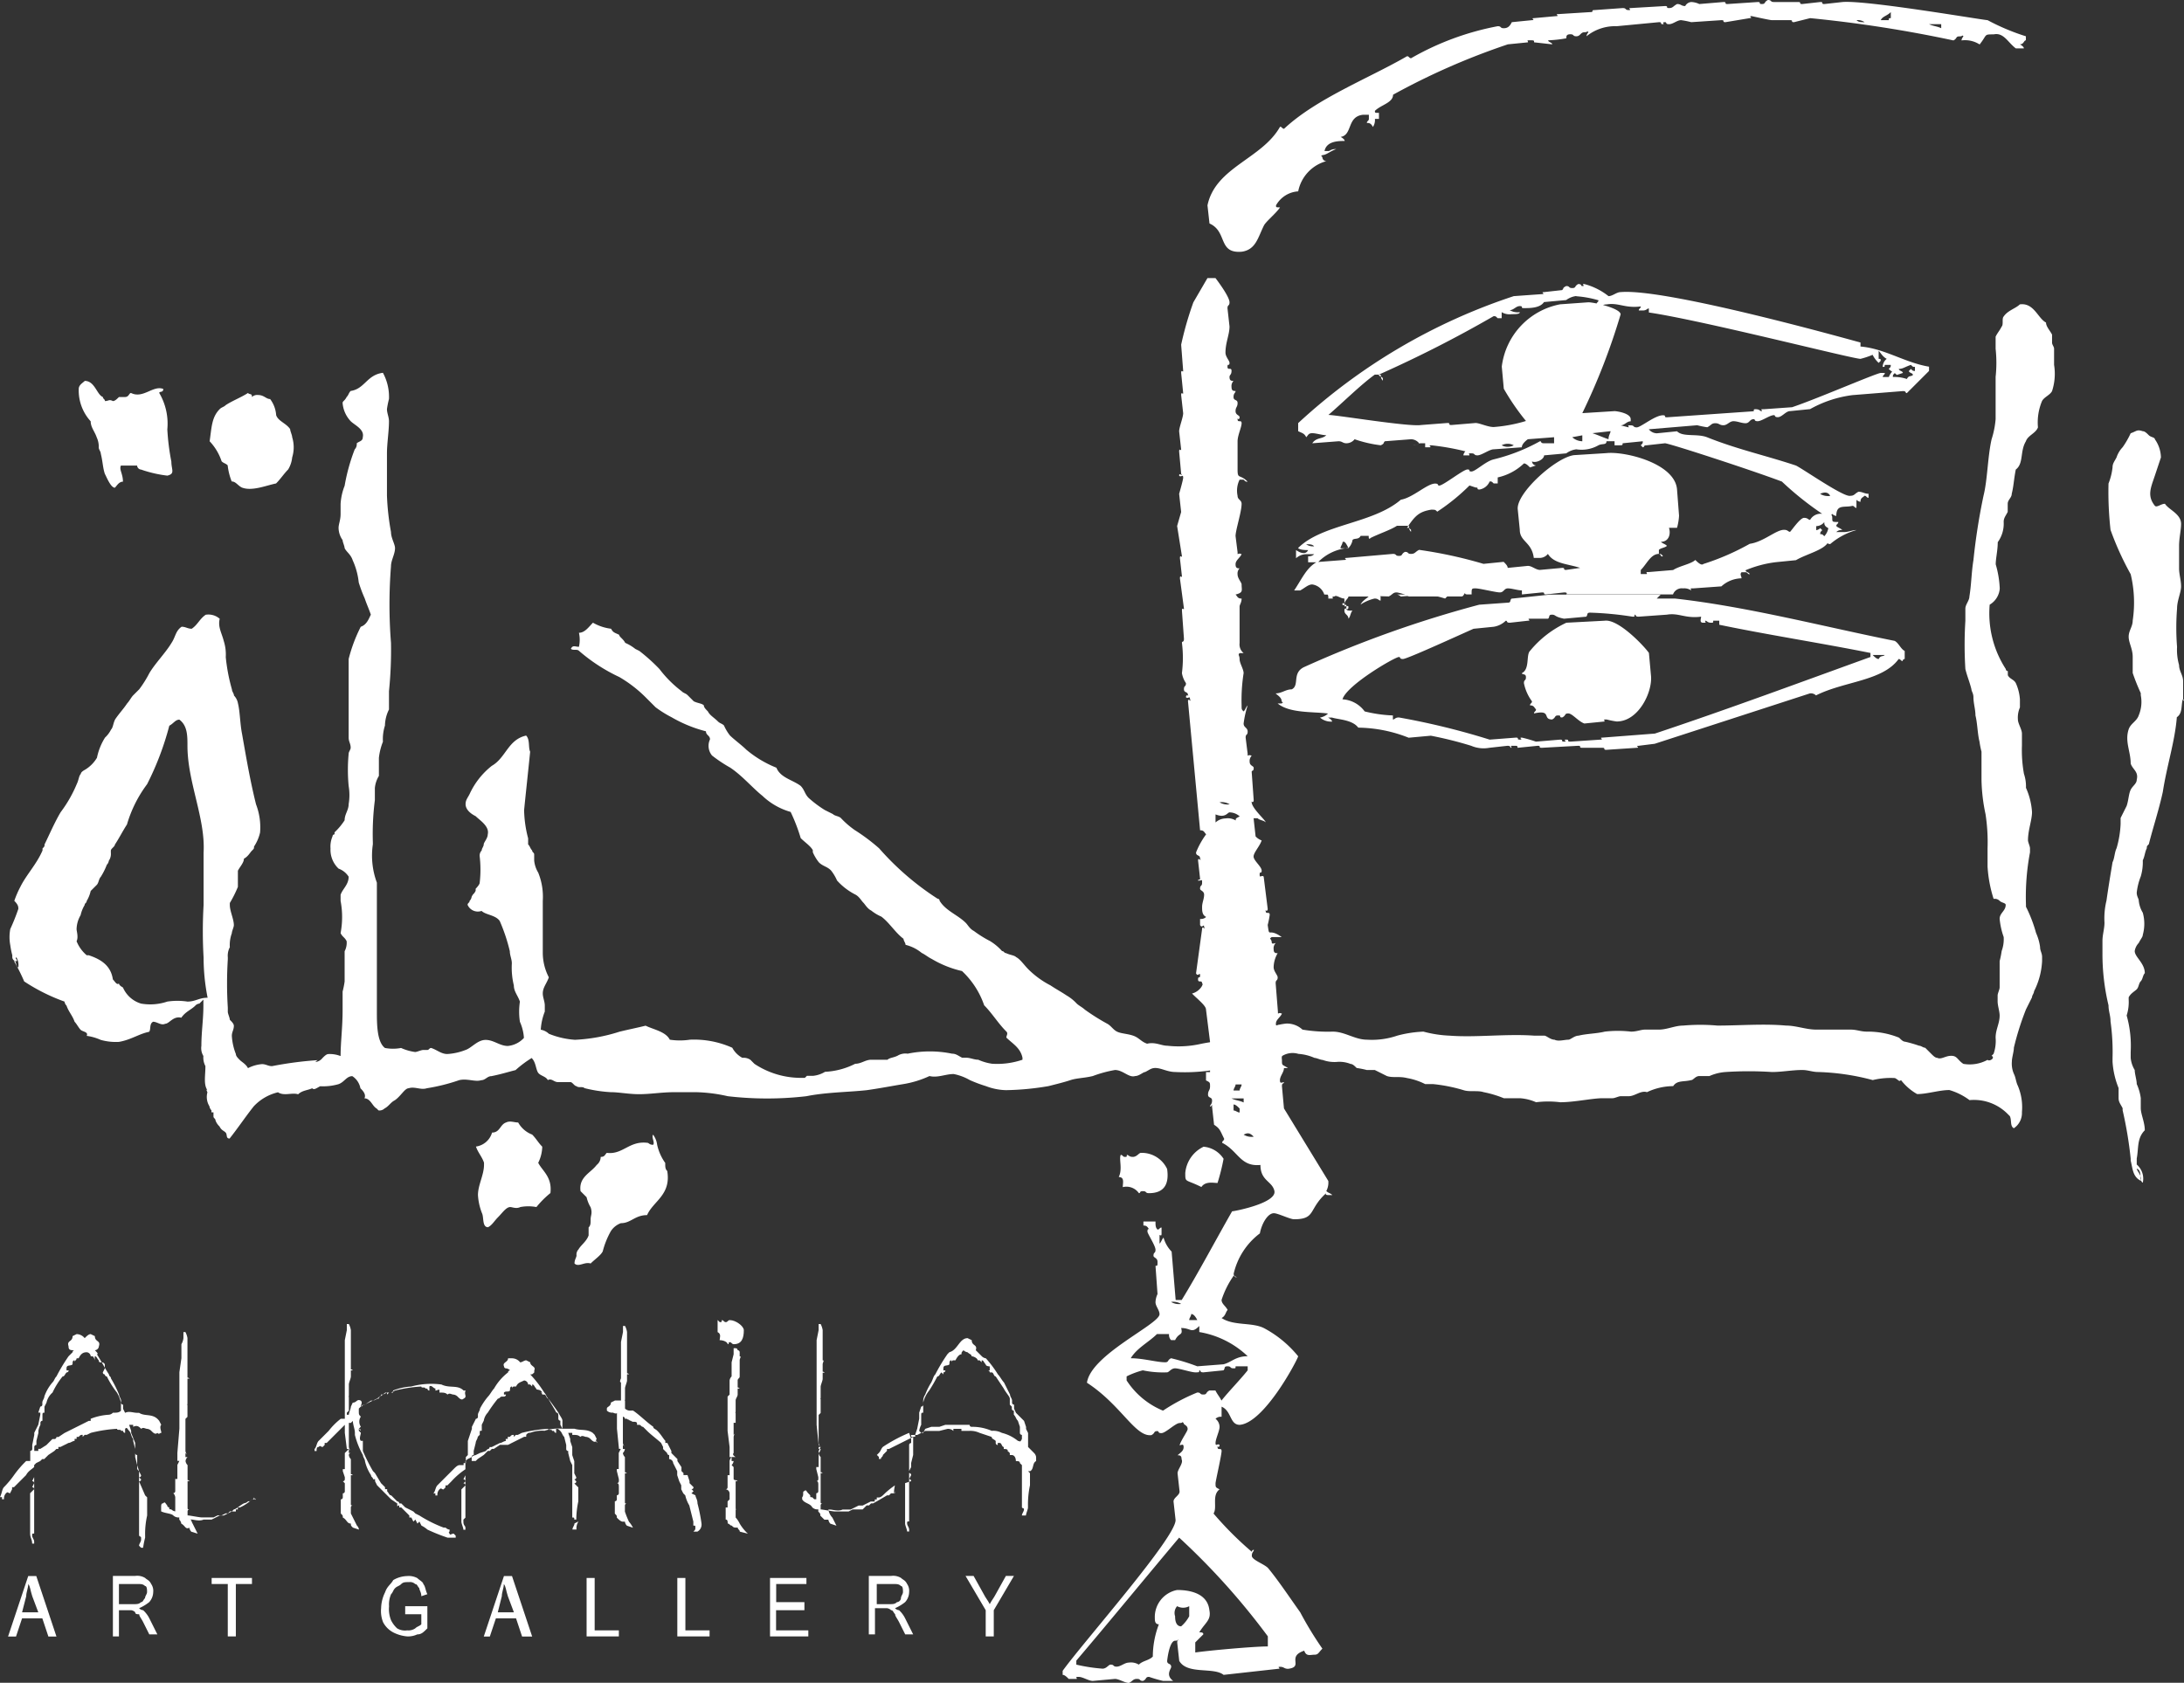 <svg xmlns="http://www.w3.org/2000/svg" width="78" height="60.114" viewBox="0 0 78 60.114">
    <rect x="0" y="0" width="78" height="60.114" fill="#333333" stroke="none"/>
    <defs>
        <style>
            .cls-1,.cls-2{fill:#fff}.cls-1{fill-rule:evenodd}
        </style>
    </defs>
    <g id="Group_1924" data-name="Group 1924" transform="translate(-.1 .1)">
        <path id="Path_102" d="M31.912 57.5c-.072-.072-.072-.144-.072-.288a1.779 1.779 0 0 1-.288-.648.76.76 0 0 0-.144-.36c-.072.072.072.288 0 .36-.144 0-.144-.072-.216-.072-.648-.072-.864.432-1.44.36-.072.072-.072.144-.216.144a.374.374 0 0 1-.144.288c-.216.288-.648.432-.576.936l.216.216a1.216 1.216 0 0 0 .144.36c.072.216 0 .288 0 .432s0 .216-.072.288v.284c-.072.216-.288.36-.36.5a.264.264 0 0 0-.072.216c0 .072-.072.144-.072.288.144.144.36-.072.576 0 .144-.144.36-.288.432-.432a3.009 3.009 0 0 1 .288-.72.719.719 0 0 1 .36-.288c.36 0 .5-.288.936-.288.216-.5.864-.716.72-1.576z" class="cls-1" data-name="Path 102" transform="translate(-7.982 -15.768)"/>
        <path id="Path_103" d="M25.932 57.027a1.356 1.356 0 0 0 .144-.576c-.144-.144-.216-.288-.36-.432a.968.968 0 0 1-.5-.432c-.144 0-.288-.072-.432 0-.216.072-.216.36-.5.36a.7.7 0 0 1-.576.5c.072.216.216.36.288.576v.077c0 .36-.216.72-.216 1.08a2.1 2.1 0 0 0 .144.648c.072.144 0 .5.216.5.144-.072.216-.216.36-.36s.288-.36.432-.36c.072 0 .216.072.36 0a1.549 1.549 0 0 1 .576 0 3.326 3.326 0 0 1 .5-.5c.068-.577-.292-.793-.436-1.081z" class="cls-1" data-name="Path 103" transform="translate(-6.61 -15.588)"/>
        <path id="Path_104" d="M10.5 21.128c.072-.5.072-.864.36-1.152.072-.072.144-.072.216-.144.216-.144.576-.288.792-.432.072.072.144 0 .144.144a.264.264 0 0 1 .216-.072c.216 0 .288.144.432.144a1.073 1.073 0 0 1 .216.576c.072.216.36.288.5.5 0 .072.072.216.072.288a1.22 1.22 0 0 1 0 .72 1.023 1.023 0 0 1-.144.432c-.144.144-.288.36-.432.5-.36.072-.864.288-1.224.144-.144-.072-.216-.216-.36-.216a2.226 2.226 0 0 1-.144-.576c-.072-.072-.144-.072-.216-.144a1.918 1.918 0 0 0-.432-.72" class="cls-1" data-name="Path 104" transform="translate(-2.913 -5.461)"/>
        <path id="Path_105" d="M4.932 19.52c.144 0 .144-.072.288 0 .072 0 .144-.072.216-.144h.216c.144 0 .144-.144.216-.144.432.216.792-.288 1.152-.144 0 .144-.144.072-.144.144a2.165 2.165 0 0 1 .288 1.3 8.314 8.314 0 0 0 .144 1.152c0 .288.144.432-.144.5a4.4 4.4 0 0 1-.936-.216.155.155 0 0 1-.144-.144h-.577c-.072.144.072.288.072.576-.144 0-.216.144-.288.216-.144 0-.288-.36-.36-.5-.072-.216-.072-.432-.144-.72 0-.072-.072-.144-.072-.216a.783.783 0 0 0-.072-.36c-.072-.216-.216-.36-.216-.576A1.635 1.635 0 0 1 4 19.088c0-.144.144-.216.216-.288.36 0 .432.5.648.576 0 .072.072.072.072.144" class="cls-1" data-name="Path 105" transform="translate(-1.088 -5.293)"/>
        <path id="Path_106" d="M107.28 30.863v-.648c0-.216-.144-.36-.144-.576a1.993 1.993 0 0 1-.072-.648 8.663 8.663 0 0 1 0-1.368c0-.288.144-.576.144-.792s-.072-.432-.072-.648v-.792c0-.288.072-.576.072-.792 0-.36-.432-.5-.576-.72-.144 0-.288.144-.36.072-.288-.36-.144-.648 0-1.08l.216-.648a1.161 1.161 0 0 0-.216-.648c0-.072-.144-.072-.216-.144s-.144-.144-.216-.144c-.216-.072-.216 0-.432.072a3.13 3.13 0 0 1-.288.5.959.959 0 0 0-.216.36c-.072.144-.144.216-.144.36a2.225 2.225 0 0 1-.144.576 12.2 12.2 0 0 0 .072 1.656 10.6 10.6 0 0 0 .72 1.584 4.34 4.34 0 0 1 .072 1.656c0 .216-.144.36-.144.576s.144.432.144.72v.576a7.469 7.469 0 0 0 .288.72v.072a1.245 1.245 0 0 1-.072.72c-.072.216-.288.288-.36.5-.144.432.072.792.072 1.224.072.216.288.288.216.576 0 .144-.144.216-.216.36s-.072.36-.144.576l-.216.432v.216a3.614 3.614 0 0 1-.144.864c-.072.144-.072.36-.144.5-.072.432-.144.864-.216 1.368a2.7 2.7 0 0 0-.072.792c0 .216-.072.432-.072.648v.432a7.847 7.847 0 0 0 .216 1.872c0 .216.072.36.072.576a7.825 7.825 0 0 1 .072 1.3v.144a2.991 2.991 0 0 0 .216.936v.36c0 .144.072.216.144.36v.072a14.416 14.416 0 0 1 .288 1.728v.072c.072.288.072.576.36.72.072-.144-.144-.36-.144-.432.216.072.072.432.216.5a.665.665 0 0 0-.216-.648v-.216c.072-.36 0-.72.288-1.008 0-.288-.144-.576-.144-.792v-.36a1.831 1.831 0 0 0-.144-.5c0-.144-.072-.36-.072-.5a1.023 1.023 0 0 1-.144-.432v-.216a3.986 3.986 0 0 0-.144-1.3 1.585 1.585 0 0 0 .072-.576v-.072c.072-.144.216-.216.288-.288s.072-.216.144-.288.072-.216.144-.288c0-.36-.36-.576-.36-.792a.546.546 0 0 1 .144-.288c.072-.144.144-.216.144-.288a1.479 1.479 0 0 0 0-.792 1.023 1.023 0 0 1-.144-.432c0-.072-.072-.144-.072-.288a2.226 2.226 0 0 1 .144-.576 1.789 1.789 0 0 0 .072-.576c.072-.144.072-.288.144-.432 0-.072 0-.072.072-.144.144-.576.36-1.224.5-1.872.144-.936.432-1.8.5-2.664.216-.144.144-.432.216-.648.008.08.08.08.008.008z" class="cls-1" data-name="Path 106" transform="translate(-29.212 -5.982)"/>
        <path id="Path_107" d="M71.788 22.773c0-.144.072-.216.144-.36v-.288c0-.144.144-.216.144-.36.072-.288.072-.5.144-.864.288-.216.144-.648.36-1.008.072-.216.36-.288.432-.5a1.976 1.976 0 0 1 .144-.936c.072-.144.288-.216.36-.36a1.993 1.993 0 0 0 .072-.936v-.576c0-.072-.072-.144-.072-.216v-.288c-.072-.144-.216-.288-.216-.432-.288-.144-.432-.72-.936-.648-.144.144-.432.216-.576.432-.072.072 0 .288-.072.36-.072.144-.144.216-.216.36v.432a4.7 4.7 0 0 1 0 1.008V19.1a3.168 3.168 0 0 1-.144.72c-.144.648-.144 1.44-.288 2.016a22.043 22.043 0 0 0-.36 2.3c-.072.432-.072.864-.144 1.3 0 .144-.144.288-.144.432v.432a13.826 13.826 0 0 0 0 1.728c.072.288.144.432.216.72 0 .072.072.144.072.288 0 .216.072.432.072.648.072.288.072.648.144.936a3.119 3.119 0 0 0 .072.36v1.008a6.34 6.34 0 0 0 .144 1.224 6.587 6.587 0 0 1 .072 1.224v.648a4.692 4.692 0 0 0 .216 1.152h.072a.251.251 0 0 1 .144.072c.072.072.216.072.216.144 0 .216-.216.288-.216.5a2.672 2.672 0 0 0 .144.648 1.225 1.225 0 0 1-.072.5 3.118 3.118 0 0 1-.072.36v.94c0 .072-.072.216-.072.288v.216c0 .144.072.36.072.5 0 .288-.144.5-.144.792a1.4 1.4 0 0 1-.072.576l-.072.072c.144.072-.072.216-.144.144a1.322 1.322 0 0 1-.864.144c-.216-.144-.216-.288-.432-.288s-.36.144-.5.072c-.072 0-.144-.072-.216-.144l-.216-.216c-.072 0-.144-.072-.216-.072a4.592 4.592 0 0 0-.5-.144c-.072 0-.144-.072-.216-.144a2.984 2.984 0 0 0-1.152-.216c-.216 0-.36-.072-.576-.072h-1.231c-.36 0-.72-.144-1.08-.144-.792-.072-1.656 0-2.448 0a6.935 6.935 0 0 0-1.224 0c-.288 0-.576.144-.864.144h-.5c-.144 0-.288.072-.5.072a4.055 4.055 0 0 0-.936 0c-.288.072-.648.072-.936.144-.144 0-.288.144-.36.144-.144 0-.36.072-.5 0-.144 0-.288-.144-.36-.144h-.36c-1.008-.072-2.088.072-3.024 0a4.214 4.214 0 0 1-.936-.144 4.213 4.213 0 0 0-.936.144 2.8 2.8 0 0 1-1.08.144c-.432 0-.792-.288-1.224-.288a5.448 5.448 0 0 1-1.08-.072.817.817 0 0 0-.576-.216 2.046 2.046 0 0 0-.864.288c-.288.144-.648.144-.864.288a7.933 7.933 0 0 0-1.3.144 3.609 3.609 0 0 1-1.224.072c-.216 0-.432-.144-.72-.072-.216-.072-.288-.216-.5-.288s-.432-.072-.576-.144-.216-.216-.36-.288a7.587 7.587 0 0 1-.792-.5c-.072-.072-.216-.144-.288-.216a1.57 1.57 0 0 0-.36-.288c-.216-.144-.36-.216-.576-.36a3.2 3.2 0 0 1-.792-.576c-.144-.144-.288-.36-.432-.432-.072-.072-.216-.072-.36-.144-.072 0-.072-.072-.144-.072a1.909 1.909 0 0 0-.432-.36 4.019 4.019 0 0 1-.576-.36c-.144-.072-.216-.216-.288-.288-.288-.288-.72-.432-.936-.792a.071.071 0 0 0-.072-.072 9.88 9.88 0 0 1-2.088-1.8 6.753 6.753 0 0 0-.864-.648 3.131 3.131 0 0 1-.5-.432c-.072-.072-.216-.072-.288-.144l-.288-.144a3.994 3.994 0 0 1-.576-.432c-.144-.144-.144-.288-.288-.432-.288-.216-.72-.288-.864-.648a3.908 3.908 0 0 1-1.08-.648c-.144-.144-.432-.36-.576-.5a1.573 1.573 0 0 1-.216-.36c-.072-.072-.144-.072-.216-.144-.144-.144-.288-.216-.36-.36-.072-.072-.144-.144-.144-.216-.072-.072-.216-.072-.36-.144l-.144-.144-.072-.072c-.072-.072-.144-.072-.216-.144a4.107 4.107 0 0 1-.792-.792 6.491 6.491 0 0 0-.72-.648l-.144-.072a1.574 1.574 0 0 0-.36-.216c-.072-.144-.216-.216-.216-.288-.144-.072-.216-.072-.288-.216a1.72 1.72 0 0 1-.648-.216c-.144.144-.288.36-.5.36a1.176 1.176 0 0 1 0 .5c-.144 0-.216-.072-.288.072.072.072.216 0 .288.072a6.175 6.175 0 0 0 1.44.936 4.622 4.622 0 0 1 .936.72l.072.072.288.288a4.019 4.019 0 0 0 .576.36 4.816 4.816 0 0 0 1.224.5c0 .144.144.144.144.288a.543.543 0 0 0 .072.576 5.052 5.052 0 0 0 .648.432c.432.288.792.72 1.152 1.008a2.419 2.419 0 0 0 1.008.576 6.43 6.43 0 0 1 .36.936c.144.144.36.288.432.432v.072a1.574 1.574 0 0 0 .216.36c.144.144.288.144.432.288a1.574 1.574 0 0 1 .216.36 2.242 2.242 0 0 0 .648.5c.144.072.216.216.288.288.072.072.144.216.288.288a1.574 1.574 0 0 0 .36.216c.288.216.5.576.792.792 0 .072.072.144.072.216a1.447 1.447 0 0 1 .576.288c.144.072.216.144.36.216a3.752 3.752 0 0 0 1.08.432 3.01 3.01 0 0 1 .792 1.224c.288.288.5.648.792.936.072.072 0 .144 0 .216.216.216.5.36.576.72v.072a2.8 2.8 0 0 1-1.08.144 1.831 1.831 0 0 1-.5-.144c-.144 0-.288-.072-.432-.072h-.144c-.144-.072-.216-.144-.36-.144a3.912 3.912 0 0 0-1.584 0 .539.539 0 0 0-.36.072c-.144.072-.288.072-.36.144h-.576c-.216 0-.36.144-.576.144a2.669 2.669 0 0 1-1.08.288 1.023 1.023 0 0 1-.432.144h-.216l-.072.072h-.144a3.007 3.007 0 0 1-1.656-.5l-.144-.144a.433.433 0 0 0-.288-.072.868.868 0 0 1-.36-.36 3.339 3.339 0 0 0-1.512-.288 2.4 2.4 0 0 1-.72 0c-.144-.288-.576-.36-.864-.5-.288.072-.648.144-.936.216a6.124 6.124 0 0 1-1.584.288 2.991 2.991 0 0 1-.936-.216.546.546 0 0 0-.288-.144 2.1 2.1 0 0 1 .144-.648v-.216c0-.144-.072-.288-.072-.432 0-.216.144-.36.216-.576a1.917 1.917 0 0 1-.216-.864v-1.869a2.288 2.288 0 0 0-.163-1.007 1.023 1.023 0 0 1-.144-.432v-.216c0-.072-.072-.072-.072-.144-.072-.072-.072-.144-.144-.216v-.216a4.249 4.249 0 0 1-.144-1.008c.072-.72.144-1.368.216-2.088-.072-.144 0-.432-.144-.576-.648.144-.72.792-1.224 1.08A2.746 2.746 0 0 0 17 32.492c-.072.144-.144.216-.144.36 0 .216.216.36.36.432.144.144.5.36.432.648 0 .144-.144.288-.144.36s-.072.144-.072.216a.264.264 0 0 0-.072.216 4.069 4.069 0 0 1 0 .936c0 .072-.144.216-.144.216v.072c-.072.144-.072.072-.144.216a.251.251 0 0 1-.072.144c0 .072-.072.072-.072.144a.4.4 0 0 0 .5.216c.144.144.5.144.648.36a6.336 6.336 0 0 1 .36 1.08c0 .144.072.288.072.432a2.7 2.7 0 0 0 .072.792c0 .216.144.36.216.576a2.4 2.4 0 0 0 0 .72 1.694 1.694 0 0 1 .144.576.889.889 0 0 1-.576.288c-.288 0-.5-.216-.792-.216s-.5.288-.72.36a2.1 2.1 0 0 1-.648.144c-.216 0-.36-.144-.576-.216-.072 0-.072.072-.144.072h-.144c-.072 0-.216.072-.288.072a1.831 1.831 0 0 1-.5-.144 1.549 1.549 0 0 1-.576 0c-.288-.216-.288-.864-.288-1.3v-4.605a2.775 2.775 0 0 1-.144-1.368v-.071a9.663 9.663 0 0 1 .072-1.512v-.432a1.023 1.023 0 0 1 .144-.432V31.2a2.226 2.226 0 0 1 .144-.576 1.585 1.585 0 0 1 .072-.576 1.356 1.356 0 0 1 .144-.576v-.652a14.459 14.459 0 0 0 .072-1.728 17.353 17.353 0 0 1 0-2.736c0-.216.144-.432.144-.648 0-.144-.144-.36-.144-.576a8.9 8.9 0 0 1-.144-1.3v-1.507c0-.36.072-.792.072-1.152 0-.144-.072-.288-.072-.432a3.118 3.118 0 0 1 .072-.36 1.8 1.8 0 0 0-.216-.936c-.576.072-.648.576-1.152.648-.072.072-.072.144-.144.216-.072.144-.144.144-.144.216a1.072 1.072 0 0 0 .288.648c.144.144.5.288.432.576 0 .144-.144.144-.216.216a.264.264 0 0 1-.072.216 6.814 6.814 0 0 0-.36 1.3 2.1 2.1 0 0 0-.144.648v.36c0 .216-.072.36-.072.5a.772.772 0 0 0 .144.432c0 .072.072.216.072.288.072.144.216.216.288.432a2.552 2.552 0 0 1 .216.792 4.961 4.961 0 0 0 .216.576c.072.216.144.36.216.576-.072.144-.144.36-.36.432a5.457 5.457 0 0 0-.432 1.152v2.808c0 .144.072.216.072.36 0 .072-.072.144-.072.216a6.1 6.1 0 0 0 0 1.152 1.957 1.957 0 0 1 0 .648c0 .216-.144.36-.144.576a2.283 2.283 0 0 1-.36.432v.072a.071.071 0 0 0-.072.072.913.913 0 0 0-.072.432.924.924 0 0 0 .288.72.719.719 0 0 1 .36.288c0 .288-.216.432-.288.648v.216a3.092 3.092 0 0 1 0 1.152c.072.144.144.144.216.288a.649.649 0 0 1-.072.36v1.08a3.118 3.118 0 0 1-.072.36v.648c0 .648-.072 1.152-.072 1.656a1.07 1.07 0 0 0-.432-.072c-.072 0-.144.072-.216.144a.374.374 0 0 1-.288.144c.072 0 .072-.072.144-.072a13.034 13.034 0 0 0-1.656.216c-.144 0-.216-.072-.36-.072a1.335 1.335 0 0 0-.5.144c-.072-.144-.216-.216-.288-.288-.072-.072-.144-.144-.144-.216a2.1 2.1 0 0 1-.144-.648c0-.144.072-.216.072-.36 0-.072-.072-.144-.144-.216 0-.072-.072-.216-.072-.288v-.144a13.836 13.836 0 0 1 0-1.728v-.072a.649.649 0 0 1 .072-.36 1.225 1.225 0 0 1 .072-.5c0-.072.072-.216.072-.288 0-.216-.144-.5-.144-.72v-.072a4.275 4.275 0 0 0 .288-.576v-.576c.072-.144.216-.288.216-.432.144-.072.216-.216.288-.288.072-.072.072-.072.072-.144a1.525 1.525 0 0 0 .216-.5 2.288 2.288 0 0 0-.144-1.008c-.216-.864-.36-1.728-.5-2.52-.072-.36-.072-.792-.144-1.08a.546.546 0 0 0-.144-.288c0-.072-.072-.144-.072-.216a6.483 6.483 0 0 1-.221-1.157 1.585 1.585 0 0 0-.072-.576c-.072-.288-.216-.5-.144-.792a.607.607 0 0 0-.5-.144c-.216.144-.288.36-.5.5-.144 0-.216-.072-.36-.072-.216.144-.216.36-.36.576-.216.36-.576.72-.792 1.08a4.018 4.018 0 0 1-.36.576l-.216.216c-.072.072-.144.216-.216.288-.144.216-.288.36-.432.576-.072.144-.072.288-.144.36a.994.994 0 0 1-.216.288 2.156 2.156 0 0 0-.288.72 1.241 1.241 0 0 1-.432.432s-.144.072-.144.144c-.072.072-.072.216-.144.36a4.59 4.59 0 0 1-.576 1.008c-.216.36-.432.864-.576 1.152 0 .072 0 .072-.072.144v.072c-.216.5-.576.864-.792 1.3a3.51 3.51 0 0 0-.216.5c.144.144.144.216.144.288a7.468 7.468 0 0 1-.288.72 1.549 1.549 0 0 0 0 .576 3.118 3.118 0 0 0 .072.36v.072a.155.155 0 0 0 .144.144c.072-.072-.072-.072 0-.144a.539.539 0 0 1 .072.36C.8 38.683.8 38.4.732 38.467a6.69 6.69 0 0 1 .36.72 6.718 6.718 0 0 0 1.44.72.251.251 0 0 0 .072.144c.072.216.216.36.288.576.072.072.144.216.216.288s.288.072.216.216a1.831 1.831 0 0 1 .5.144 1.993 1.993 0 0 0 .648.072c.432-.072.72-.288 1.08-.36.072-.072 0-.288.144-.36.144 0 .288.144.432.072.144 0 .288-.288.576-.216.144-.216.36-.288.5-.432a.223.223 0 0 1 .144-.072l.144-.144v.216c0 .5-.072.936-.072 1.44a.539.539 0 0 0 .072.36.649.649 0 0 0 .072.36c0 .36-.072.648.072.864-.072-.072 0 .072 0 .072a.632.632 0 0 0 .072.5.251.251 0 0 0 .072.144v.072h.072v.144c0 .072.072.072.072.144a.553.553 0 0 0 .144.216c.072.144.144.144.216.216s0 .216.144.216c.288-.36.576-.792.864-1.152a1.728 1.728 0 0 1 .864-.5c.216.144.5 0 .72.072.144-.144.36-.144.5-.216.072.072.144 0 .288-.072a1.993 1.993 0 0 0 .648-.072c.216-.072.288-.288.5-.288a.661.661 0 0 1 .288.432c.072.072.216.216.144.36.216 0 .288.288.432.36l.072.072a.264.264 0 0 0 .216-.072c.144-.072.216-.216.36-.288.216-.144.36-.432.5-.432.216-.072.432.072.648 0a6.741 6.741 0 0 0 1.152-.288c.288-.072.576.072.792 0 .144 0 .216-.144.36-.144.36-.072.576-.144.864-.216a3.993 3.993 0 0 1 .576-.432c.144.144.144.36.216.5s.288.144.36.288c.144-.072.216.072.36.072h.448c.072 0 .144.144.216.144.072.072.216 0 .288.072a4.954 4.954 0 0 0 .936.144c.288 0 .648.072 1.008.072.432 0 .792-.072 1.3-.072h.72a5.6 5.6 0 0 1 1.152.144 12.167 12.167 0 0 0 2.808 0c.72-.144 1.512-.144 2.16-.216.5-.072.864-.144 1.3-.216a3.564 3.564 0 0 0 .936-.288c.288.072.576-.072.864-.072a1.882 1.882 0 0 1 .576.216 4.959 4.959 0 0 0 .576.216 2.13 2.13 0 0 0 .72.144 9.8 9.8 0 0 0 1.512-.144c.288-.072.576-.144.792-.216s.5-.072.792-.144a4.427 4.427 0 0 1 .792-.216c.288 0 .5.288.72.216.144 0 .288-.144.36-.144.144-.072.216-.144.36-.144.216 0 .432.144.72.144a6.455 6.455 0 0 0 1.728-.144 4.213 4.213 0 0 1 .936-.144c.072 0 .144.072.216.072a1.771 1.771 0 0 0 .792-.288.251.251 0 0 0 .144-.072.712.712 0 0 1 .576-.072 1.694 1.694 0 0 1 .576.144c.072 0 .216.072.288.072a1.225 1.225 0 0 0 .5.072 1.068 1.068 0 0 1 .5.072c.072 0 .144.072.216.144a3.118 3.118 0 0 1 .36.072h.288l.432.216c.216.072.432 0 .72.072a2.288 2.288 0 0 1 .648.216h.288a5.739 5.739 0 0 1 1.08.216c.216.072.5 0 .72.072a3.879 3.879 0 0 1 .72.216h.576a1.694 1.694 0 0 1 .576.144 3.469 3.469 0 0 1 .864 0c.5 0 1.152-.144 1.512-.144h.36c.072 0 .216-.072.288-.072h.288c.216 0 .432-.216.648-.144a2.217 2.217 0 0 1 .936-.216c.144-.216.36-.144.648-.216.072 0 .144-.144.288-.144h.36a1.694 1.694 0 0 1 .576-.144 12.655 12.655 0 0 1 1.656 0c.36 0 .72-.072 1.08-.072.216 0 .36.072.576.072a8.438 8.438 0 0 1 1.944.288 2.7 2.7 0 0 1 .792-.072c.144.072.144.144.216.072a1.941 1.941 0 0 0 .576.5c.36 0 .792-.144 1.152-.144a2.252 2.252 0 0 1 .72.36 1.693 1.693 0 0 1 1.368.5l.072.072c.072.144 0 .36.144.432a.655.655 0 0 0 .288-.576 1.976 1.976 0 0 0-.144-.936c-.072-.144-.072-.288-.144-.432a.913.913 0 0 1-.072-.432c0-.144.072-.36.072-.5a10 10 0 0 1 .432-1.368l.216-.432c0-.072.072-.144.072-.216a2.669 2.669 0 0 0 .288-1.08v-.144c0-.144-.072-.216-.072-.36a1.832 1.832 0 0 0-.144-.5 5 5 0 0 0-.36-.936v-.072a8.527 8.527 0 0 1 .144-1.872v-.144c0-.072-.072-.216-.072-.288 0-.36.144-.72.144-1.008a2.516 2.516 0 0 0-.216-.864 1.406 1.406 0 0 0-.072-.5 4.753 4.753 0 0 1-.072-1.008v-.432c0-.144-.144-.36-.144-.5a.913.913 0 0 1 .072-.432v-.288a1.694 1.694 0 0 0-.144-.576c-.072-.144-.216-.144-.288-.288V28.1a.071.071 0 0 1-.072-.072 3.653 3.653 0 0 1-.576-2.3.734.734 0 0 0 .36-.576 3.614 3.614 0 0 0-.144-.864c0-.216.072-.5.072-.792a1.126 1.126 0 0 0 .212-.723zM6.923 39.907a2.413 2.413 0 0 0-.72 0 1.908 1.908 0 0 1-.936.072 1.022 1.022 0 0 1-.648-.576s-.144-.072-.144-.144c-.072.072-.144-.072-.216-.144-.072-.5-.432-.72-.864-.864h-.072a1.291 1.291 0 0 1-.36-.5c.072-.144 0-.36 0-.432a1.041 1.041 0 0 1 .144-.5 1.216 1.216 0 0 1 .144-.36c0-.072.072-.072.072-.144a1.216 1.216 0 0 0 .144-.36l.216-.216c.072-.072.072-.216.144-.288a2.4 2.4 0 0 0 .216-.432.251.251 0 0 0 .072-.144.433.433 0 0 0 .072-.288v-.072c0-.072.144-.144.144-.216.144-.216.288-.5.432-.72a4.5 4.5 0 0 1 .72-1.44 10.407 10.407 0 0 0 .792-2.088c.144-.072.216-.216.36-.216.288.216.288.576.288.936 0 1.3.648 2.592.576 3.816v1.872a16.222 16.222 0 0 0 0 1.872 7.426 7.426 0 0 0 .144 1.44c-.288-.008-.432.136-.72.136z" class="cls-1" data-name="Path 107" transform="translate(-.128 -4.227)"/>
        <path id="Path_108" d="M57.839 40.864a.947.947 0 0 1 .72.432 7.442 7.442 0 0 1-.216.864c-.144 0-.432-.072-.576.144-.576-.288-.576-.144-.576-.5a1.151 1.151 0 0 1 .648-.936m-2.952.288c.072 0 .072.072.144.072s.072 0 .072-.072c.072 0 .072.072.216.072s.216-.144.288-.144a1 1 0 0 1 .936.576c.072.5-.072.864-.648.864-.144 0-.072-.072-.216-.072s-.072.072-.144.072a.544.544 0 0 0-.576-.216c0-.144.072-.36-.144-.36.144-.288 0-.648.072-.792M56.9 57.278a.365.365 0 0 0-.072.36c0 .072 0 .36.216.36a1.264 1.264 0 0 0 .288-.36v-.36a.453.453 0 0 1-.432 0m.072-2.448c-1.152 1.368-2.448 2.952-3.672 4.392v.144a5.987 5.987 0 0 0 .936.144c.144 0 .216-.144.288-.144.144 0 .072.072.216.072s.288-.144.432-.144a.539.539 0 0 1 .36.072c.144-.144.36-.144.5-.288a3.261 3.261 0 0 1 .216-1.152c-.144 0-.144-.144-.144-.216a.983.983 0 0 1 .796-1.01c.36 0 1.08.072 1.152.72.072.36-.144.432-.36.792.072 0 .144 0 .144.072l-.288.288v.36c.5-.072 2.088-.216 2.592-.216v-.36a25.063 25.063 0 0 0-3.168-3.528m-1.3-5.975a2.963 2.963 0 0 0-.576.216v.144a2.827 2.827 0 0 0 1.3 1.08 6.815 6.815 0 0 1 1.224-.648c.144 0 .072.072.216.072s.072-.072.216-.144h.216c.072.144.144.216.216.36.288-.36.648-.72.936-1.08v-.144h-.432c0 .072 0 .072-.072.072-.144 0-.072-.072-.216-.072s-.072.072-.144.144l-.72.072c-.144 0-.072-.072-.144-.072 0 .072 0 .072-.144.072s-.576-.144-.72-.144-.216.144-.288.144a3.5 3.5 0 0 1-.864-.072m1.368-1.512c.072.288-.072.144-.216.432h-.144a.264.264 0 0 1-.072-.216h-.432c-.288.288-.72.5-.936.864.432 0 .936.144 1.224.144.144 0 .072-.072.216-.144a7.472 7.472 0 0 1 .936.288l.936-.072c.288-.072.432-.288.864-.288a3.291 3.291 0 0 0-1.728-.864v-.216c-.288.288-.288.072-.648.072m.36-.5c0 .072-.072.144-.072.216h.288q-.108-.216-.216-.216m-.72-.432a.54.54 0 0 0 .36.072.539.539 0 0 0-.36-.072m2.592-5.975a.539.539 0 0 0 .36.072c-.144-.144-.216-.144-.36-.072m-.36-1.08v.216c.072 0 .144.072.216.072V39.5c-.072-.072-.144-.144-.216-.144m-.072-.216c.144.072.288.072.432.144v-.144zm.144-.5c0 .072-.072.144-.072.216h.216c0-.072.072-.144.072-.216zm-.216-9.719c-.072 0-.144.216-.5.072v.288a.55.55 0 0 1 .36-.144.539.539 0 0 1 .36.072c0-.072 0-.072.144-.144a.55.55 0 0 0-.36-.144m-.36-.36a.539.539 0 0 0 .36.072.539.539 0 0 0-.36-.072m-.433-18.726h.288s.5.648.5.864c0 .144-.072.072-.072.216l.072.648c0 .288-.144.576-.144.936 0 .144.144.288.144.36 0 .144-.072 0-.072.144s.144 0 .144.144-.072.144-.072.216c0 .144.072.144.144.144a.264.264 0 0 0-.072.216c0 .144.072.144.144.144 0 .072-.072.072-.072.216s.144.072.144.216-.072.144-.072.288.144.144.144.216c0 .144-.144 0-.072.072 0 .144.144 0 .144.144s-.144.432-.144.648v1.008c0 .36.072.144.36.432-.072 0-.072 0-.144-.072h-.144a.885.885 0 0 0-.072.576c0 .144.144.144.144.288 0 .288-.216.936-.216 1.152l.072.576c0 .144 0 0 .144.072-.072.144-.216.216-.216.36s.072.144.144.144a.264.264 0 0 0-.072.216c0 .144.144.288.144.36 0 .216.072.288-.216.36.072.072.072.144.216.144 0 .144-.072.216-.072.288v1.3a.4.4 0 0 0 .144.36h-.144c-.072.072 0 .072 0 .216s.144.36.144.5a6.192 6.192 0 0 0-.072 1.152c0 .144 0 .144.072.216.072-.072.072-.144.144-.216a3.652 3.652 0 0 0-.144.648c0 .144.144.144.144.288s-.072.072-.072.216l.072.576c0 .144 0 0 .144.072a.264.264 0 0 0-.072.216c0 .144.144.144.144.216 0 .144-.072.072-.072.144l.072 1.008c0 .144-.144 0-.072.072 0 .216.5.648.5.72-.072-.072-.216-.072-.288-.144h-.144l.072.648a.553.553 0 0 0 .216.144c-.072.216-.288.432-.288.576s.288.36.288.5-.072 0-.072.144.072 0 .144.072l.144 1.152c0 .144-.144 0-.072.072 0 .144.144 0 .144.144a3.118 3.118 0 0 1-.072.36c.072.5 0 .072.5.432h-.36c-.072.072-.072 0 0 .144 0 .144.072.072.144.072a.264.264 0 0 0-.072.216c0 .144.072.144.144.144a1.032 1.032 0 0 0-.144.5c0 .144.144.288.144.36 0 .144-.072.072-.072.216l.081 1.013c0 .144 0 0 .144.072-.072.144-.216.216-.216.36s.072 0 .144.072c0 .144-.072.072-.072.216s.072.144.144.144c-.072.072-.072.144-.072.288s0 .144.144.216a.539.539 0 0 0-.072.36c0 .216 0 .144.216.288h-.144c0 .144-.144.288-.144.432s.072.072.144.072c0 .072-.072 0-.072.144l.072.792 1.584 2.592a.649.649 0 0 1-.072.36c.072.072.144.072.216.144H62.3c-.144 0-.072-.072-.072-.072-.648.576-.36.936-1.152.936-.144 0-.576-.216-.72-.216-.216 0-.432.36-.5.72a2.511 2.511 0 0 0-.936 1.44.141.141 0 0 0 .144.144c-.072 0-.072-.072-.144-.072a3.206 3.206 0 0 0-.432.864c0 .144.144.216.216.36-.072.072-.072.216-.216.288.432.288 1.08.144 1.512.36a3.978 3.978 0 0 1 1.224 1.008c-.072.216-1.224 2.376-2.088 2.448-.36 0-.288-.5-.648-.648v.36a.264.264 0 0 0-.216.072.374.374 0 0 1 .144.288c0 .144-.144.432-.144.576s.072 0 .144.072c0 .144-.144 0-.072.072 0 .144.144 0 .144.144s-.216 1.08-.216 1.152c0 .144 0 .144.144.216-.288.216-.072.648-.216.864a12.193 12.193 0 0 0 1.368 1.368.071.071 0 0 1 .072-.072c0 .072-.072.072-.072.216s.432.288.576.432c.36.432.792 1.08 1.152 1.584a12.525 12.525 0 0 0 .792 1.3c-.144.144-.144.216-.288.216s-.288.072-.36-.144c-.648.216 0 .576-.576.648-.144 0-.144-.072-.288-.072s.072.072-.072.072l-1.944.216c-.36-.288-1.3 0-1.584-.5l-.072-.648c0-.144.072-.072.072-.072-.072-.072 0 0-.144 0-.216 0-.288.72-.288.72 0 .144.144.072.144.216 0 .072-.216.288.072.5h-.36a4.588 4.588 0 0 1-.5-.144c-.144 0-.072.072-.216.144-.144 0-.072-.072-.216-.072s-.144.072-.288.144c-.144 0-.36-.144-.5-.144l-.792.072c-.144 0-.36-.144-.5-.144s-.072 0-.072.072h-.288c-.072-.072-.144-.144-.216-.144v-.144c.72-1.008 4.1-4.824 4.032-5.4l-.072-.648c0-.144.216-.216.216-.36l-.072-.648c0-.144.216-.36.144-.5 0-.144-.072-.144-.144-.144.072-.072.216-.144.216-.288s-.072-.072-.144-.072c.072-.216.288-.5.288-.576 0-.144-.144-.144-.144-.216-.072-.072 0 0-.144 0s-.5.36-.648.36-.072-.072-.144-.072c-.144 0-.072.072-.216.144-.576.072-1.08-1.08-2.3-1.872.144-1.008 2.592-2.088 2.592-2.448 0-.144-.144-.288-.144-.432a.745.745 0 0 1 .072-.288l-.072-1.008c.072 0 .072 0 .072-.144s-.144-.144-.144-.216c0-.144.072-.072.072-.216s-.288-.576-.288-.648c0-.144.072-.072.072-.072-.072-.072-.072-.144-.216-.144v-.144h.432c0 .144 0 .216.072.288.072 0 .072-.072.144-.072v.216c0 .144-.072 0-.072.072v.288c.072-.072.072-.144.144-.216a1.16 1.16 0 0 0 .288.5l.144 1.728h.216c.576-.936 1.224-2.16 1.8-3.168.072 0 1.584-.288 1.512-.72-.072-.36-.5-.36-.5-.936-.72.072-.792-.5-1.368-.792 0-.072.072-.072.072-.144-.144-.288-.144-.36-.36-.5l-.072-.648c0-.144 0 0-.072 0 0-.072.072-.072.072-.216s-.144-.072-.144-.216.072-.144.072-.288 0-.144-.144-.216V38.2h.144v-.288c0-.072-.144-.288-.144-.36 0-.144.144 0 .072-.072 0-.144-.144-.072-.144-.144q.216-.108.216-.216l-.144-1.152c0-.144-.288-.36-.5-.576.288-.072.432-.36.36-.36 0-.144-.144 0-.144-.144s.072 0 .072-.144-.072.072-.144-.072l.216-1.584c0-.144.144.072.072-.072 0-.144-.072.072-.144-.072v-.216a.264.264 0 0 0 .216-.072c-.144-.072-.144-.216-.144-.36s.072-.288.072-.432-.144-.144-.144-.216c0-.144.072-.072.072-.216s0-.072-.144-.072c0-.072.072 0 .072-.072l-.072-.648c0-.144.144.072.072-.072 0-.144-.144-.072-.144-.216a2.918 2.918 0 0 1 .36-.648c-.072-.072-.072-.144-.216-.144l-.432-4.608c0-.144.144.072.072-.072 0-.144-.072 0-.144-.072 0-.144.144 0 .072-.072 0-.144-.144-.072-.144-.216s.072-.072.072-.216a.886.886 0 0 1-.144-.36 4.327 4.327 0 0 0 0-1.08c0-.072.072 0 .072-.144l-.072-1.008c0-.144.072 0 .072-.072L57 20.56c0-.144.072 0 .072-.072L57 19.84c0-.144.072 0 .072-.072L56.9 18.69l.144-.5-.072-.648s.144-.5.144-.576c0-.144-.072 0-.144-.072 0-.144.144.072.072-.072l-.072-.792c0-.144.072 0 .072-.072l-.072-.648c0-.144.144-.5.144-.648l-.072-.648c0-.144.072 0 .072-.072l-.072-.72c0-.144.072 0 .072-.072l-.072-.936a11.916 11.916 0 0 1 .436-1.514zM83.757.764c.144.072.288.072.432.144V.764zM81.165.62c.072.072.144.072.288.072a.433.433 0 0 0-.288-.072m1.224-.288c-.144.144-.288.144-.36.288h.288c0-.072 0-.072.072-.072zM71.806.26l1.008-.072c.144 0 .072.072.216.072s-.072-.072.07-.072l1.226-.072c.144 0 0 .072.144.072s.144-.072.288-.144c.144 0 .144.072.288.072a.266.266 0 0 1 .216-.144.745.745 0 0 1 .288.072l.864-.072c.144 0 0 .072.144.072l1.08-.072c.144 0 0 .072.144.072S77.853-.028 78-.1c.144 0 .072.072.216.072h.864c.144 0 0 .072.144.072l.648-.072c.144 0 0 .072.144.072l.648-.072C81.525-.1 85.7.62 85.845.62a7.8 7.8 0 0 0 1.368.576v.144c-.072 0-.072.144-.216.144 0 0 .144.072.144.144h-.288c-.288-.216-.432-.576-.792-.5-.36 0-.216 0-.5.36a.968.968 0 0 0-.648-.144.251.251 0 0 1 .072-.144c-.072-.072 0 0-.144 0s-.072.072-.216.144a45.811 45.811 0 0 0-5.116-.796l-.576.144c-.144 0 0-.072-.144-.072h-.648c-.072 0-.72-.144-.72-.144-.144 0 .072.072-.072.072l-.864.144c-.144 0 0-.072-.144-.072l-1.08.072A3.118 3.118 0 0 0 74.9.62c-.144 0-.288.144-.432.144S74.4.692 74.326.692c-.144 0 0 .072-.072.072-.144 0 0-.072-.144-.072L72.6.836a1.627 1.627 0 0 0-1.08.36.251.251 0 0 1 .072-.144c-.072-.072 0 0-.144 0s-.144.144-.288.144-.072-.072-.216-.072-.144.072-.144.144a4.444 4.444 0 0 1-.648.072c0 .072.144.072.144.144l-.648-.072c0-.072 0-.072-.144-.072s-.072 0-.072.072l-.72.072a24.86 24.86 0 0 0-4.1 1.8c0 .288-.432.36-.648.576 0 .072 0 .072.144.072v.216h-.144a.433.433 0 0 1-.072.288c-.072-.144-.144-.144-.216-.144 0-.072.072-.072.072-.144V4h-.216c-.576.072-.36.72-.792.792 0 0 .144.072.144.144-.216 0-.648 0-.72.36h.136c.072 0 .072-.072.288-.072-.216.072-.36.216-.5.216-.072.072-.072 0 0 .072a.141.141 0 0 0 .144.144 1.4 1.4 0 0 0-1.008 1.08.977.977 0 0 0-.792.5c0 .072 0 .072.144.072-.144.216-.5.5-.576.648-.216.432-.288.864-.792.936-.864.072-.5-.72-1.152-1.008l-.072-.648c.288-1.368 1.944-1.656 2.592-2.808.072 0 .072.072.144.072 1.152-1.08 3.024-1.8 4.392-2.592.072 0 .072.072.144.072A9.876 9.876 0 0 1 68.35.836c.144 0 .072.072.216.072s.216-.072.288-.216l.72-.072c.144 0-.072-.072.072-.072l.792-.072c.144 0-.072-.072.072-.072l1.152-.072c.144 0 0-.072.144-.072" class="cls-2" data-name="Path 108" transform="translate(-14.76)"/>
        <path id="Path_109" d="M1 79.4h.58l-.216-.576c-.072-.216-.072-.36-.144-.432 0 .144-.072.288-.072.432zm-.5.864l.72-2.16h.288l.72 2.16H1.94l-.216-.648H1l-.216.648z" class="cls-1" data-name="Path 109" transform="translate(-.112 -21.902)"/>
        <path id="Path_110" d="M5.916 79.108h.5c.144 0 .216 0 .288-.072.072 0 .072-.072.144-.144 0-.072.072-.144.072-.216s0-.216-.072-.216c-.072-.072-.144-.072-.288-.072h-.644zM5.7 80.26V78.1h.792a.539.539 0 0 1 .36.072c.072.072.144.072.216.216a.433.433 0 0 1 .072.288.55.55 0 0 1-.144.36 1.574 1.574 0 0 1-.36.216.223.223 0 0 0 .144.072.994.994 0 0 1 .22.288l.288.576H7l-.216-.432c-.072-.144-.144-.216-.144-.288-.072 0-.144 0-.144-.072a.251.251 0 0 0-.144-.072h-.436v.936H5.7z" class="cls-1" data-name="Path 110" transform="translate(-1.568 -21.902)"/>
        <path id="Path_111" d="M11.176 80.288v-1.872H10.6V78.2h1.44v.216h-.576v1.872z" class="cls-2" data-name="Path 111" transform="translate(-2.941 -21.93)"/>
        <path id="Path_112" d="M19.864 79.468v-.288h.792v.792c-.144.144-.216.216-.36.216a.783.783 0 0 1-.36.072 1.335 1.335 0 0 1-.5-.144.868.868 0 0 1-.36-.36 1.067 1.067 0 0 1-.072-.5 1.356 1.356 0 0 1 .144-.576c.072-.216.216-.288.288-.432a1.04 1.04 0 0 1 .5-.144.649.649 0 0 1 .36.072c.072.072.216.144.216.216.072.072.072.216.144.36l-.216.072c0-.144-.072-.216-.072-.288-.072-.072-.072-.144-.144-.144a.264.264 0 0 0-.216-.072c-.144 0-.216 0-.288.072s-.144.072-.216.144-.072.144-.144.216a.913.913 0 0 0-.072.432 1.068 1.068 0 0 0 .072.5.994.994 0 0 0 .216.288.54.54 0 0 0 .36.072.433.433 0 0 0 .288-.072c.072-.072.144-.072.216-.144v-.36z" class="cls-2" data-name="Path 112" transform="translate(-5.293 -21.902)"/>
        <path id="Path_113" d="M24.6 79.4h.576l-.216-.576c-.072-.216-.072-.36-.144-.432 0 .144-.072.288-.072.432zm-.5.864l.72-2.16h.288l.72 2.16h-.36l-.216-.648h-.72l-.216.648z" class="cls-1" data-name="Path 113" transform="translate(-6.722 -21.902)"/>
        <path id="Path_114" d="M29.2 80.288V78.2h.288v1.872h.864v.216z" class="cls-2" data-name="Path 114" transform="translate(-8.15 -21.93)"/>
        <path id="Path_115" d="M33.7 80.288V78.2h.288v1.872h.864v.216z" class="cls-2" data-name="Path 115" transform="translate(-9.41 -21.93)"/>
        <path id="Path_116" d="M38.3 80.288V78.2h1.3v.216h-1.08v.648h1.008v.288h-1.012v.72h1.152v.216z" class="cls-2" data-name="Path 116" transform="translate(-10.699 -21.93)"/>
        <path id="Path_117" d="M43.416 79.108h.5c.144 0 .216 0 .288-.072a.155.155 0 0 0 .144-.144c0-.072.072-.144.072-.216s0-.216-.072-.216c-.072-.072-.144-.072-.288-.072h-.576v.72zM43.2 80.26V78.1h.792a.539.539 0 0 1 .36.072c.072.072.144.072.216.216a.433.433 0 0 1 .072.288.55.55 0 0 1-.144.36 1.574 1.574 0 0 1-.36.216.223.223 0 0 0 .144.072.994.994 0 0 1 .216.288l.288.576H44.5l-.216-.432c-.072-.144-.144-.216-.144-.288-.072-.072-.072-.144-.144-.144a.251.251 0 0 0-.144-.072h-.432v.936h-.22z" class="cls-1" data-name="Path 117" transform="translate(-12.071 -21.902)"/>
        <path id="Path_118" d="M48.72 80.26v-.936L48 78.1h.288l.36.648c.072.144.144.216.216.36.072-.144.144-.216.216-.36l.36-.648h.288l-.72 1.224v.936z" class="cls-2" data-name="Path 118" transform="translate(-13.416 -21.902)"/>
        <path id="Path_119" d="M73.767 30.38l1.368-.072c.5-.072 1.44.936 1.584 1.152l.072.792c.072.576-.432 1.656-1.224 1.656a3.118 3.118 0 0 1-.36-.072c-.144 0-.072 0-.072.072l-.72.072c-.216-.072-.432-.36-.576-.36s-.072.072-.216.144c-.144 0 0-.072-.144-.072s-.072.072-.216.144c-.36 0 0-.36-.648-.216 0-.072.072-.072.072-.144-.072-.072-.072-.144-.216-.144 0-.072.072-.072.072-.144a1.629 1.629 0 0 1-.288-.648c0-.144.072-.072.072-.216s-.144-.072-.144-.144c.288-.144.144-.648.288-.792a3.689 3.689 0 0 1 1.3-1.008m10.939 1.152c.072.072.144.144.216.144.072-.144.144-.072.216-.144zm-11.447-1.44c-.144 0-.072.072-.144.144h-.648c-.144 0 .072.072-.072.072l-.648.072c-.144 0-.072-.072-.144-.072a.792.792 0 0 1-.432.216l-.72.072c-.648.288-2.376 1.08-2.52 1.08s-.072-.072-.144-.072c-.144 0-1.872 1.008-2.016 1.512a1.054 1.054 0 0 1 .792.432 4.861 4.861 0 0 0 1.008.144v.144c.072 0 .072-.072.216-.072a26.1 26.1 0 0 1 3.24.792l.936-.072c.144 0 0 .072.144.072s-.072-.072.072-.072a4.588 4.588 0 0 1 .5.144l.864-.072c.144 0 0 .072.144.072s-.072-.072.072-.072 0 .072.144.072l1.08-.072c.144 0-.072-.072.072-.072l1.872-.144c2.592-.864 5.111-1.8 7.7-2.736v-.144c-1.8-.36-3.672-.648-5.4-1.008v-.144h-.216c0 .072 0 .072-.072.072-.144 0-.144-.072-.216-.072 0 .072.072.072-.072.072s-.072-.144-.072-.216c-.576.072-.792-.144-1.224-.072l-1.008.072c-.144 0-.072-.072-.144-.072 0 .072 0 .072-.072.072a11.851 11.851 0 0 0-1.512-.144c-.144 0-.072.072-.144.144l-.792.072c-.36-.072-.288-.144-.432-.144m3.888-.72l-.144.144h.648c2.592.288 5.327 1.008 7.847 1.512.144.072.216.288.36.36v.288a.071.071 0 0 0-.072.072c-.072 0-.072-.072-.144-.072-.576.792-1.944.792-2.952 1.3a.264.264 0 0 0-.216-.072l-5.543 1.8-.576.072c-.144 0 .072.072-.072.072l-1.08.072c-.144 0 0-.072-.144-.072h-.72c-.144 0 0-.072-.144-.072l-1.3.072c-.144 0 0-.072-.144-.072l-.72.072c0-.072 0-.072-.144-.072s-.072 0-.072.072c-.072 0 0-.072-.144-.072l-.648.072a1.13 1.13 0 0 1-.648-.072 13.5 13.5 0 0 0-1.44-.36l-.792.072a5.013 5.013 0 0 0-1.8-.36c-.216-.288-.72-.288-.936-.36h-.144s.144.072.144.144a.609.609 0 0 1-.432-.144.546.546 0 0 0 .288-.144c-.5-.072-1.368 0-1.8-.36h.144c.072-.072.072 0 0-.072 0-.144-.144-.216-.216-.288.216 0 .36-.144.576-.144.288-.144 0-.576.432-.792a40.108 40.108 0 0 1 6.263-2.232l1.008-.072c.144 0 .072-.072.144-.144l1.368-.144h3.96zm-7.559 0l-.144.144a3.652 3.652 0 0 0-.648-.144l-.936.072a.251.251 0 0 0-.144-.072zm-2.52 0l.072.072v.144c-.072 0-.072-.072-.216-.072a1.524 1.524 0 0 0-.5.216c.072-.144.216-.216.288-.288h-.72c0 .072-.144.144-.144.288s.072 0 .144.072c0 .144-.072.072-.072.072 0 .072.072.072.216.072-.072.072-.072.216-.144.288 0-.144-.144-.144-.144-.288s.072 0 .072-.144-.072 0-.144-.072c0-.144.144.072.072-.072v-.144c-.144 0-.288-.144-.36-.072-.144 0 0 .072-.072.072h-.144a.264.264 0 0 0-.068-.216h1.872z" class="cls-2" data-name="Path 119" transform="translate(-17.729 -8.234)"/>
        <path id="Path_120" d="M83.234 22.5a.374.374 0 0 1-.288.144v.144a.251.251 0 0 0 .144-.072l.072.072c-.072.072-.072.072-.072.144.072 0 .072 0 .144.072a.546.546 0 0 0 .144-.288c-.144-.072-.144-.144-.144-.216m-17.206.72c0 .072-.072.144-.072.216h.288c-.072-.144-.144-.288-.216-.216m-1.3.072a.433.433 0 0 0 .288.072c-.072-.072-.144-.072-.288-.072m18.358-1.8a.539.539 0 0 0 .36.072c-.072-.144-.216-.144-.36-.072M74.379 19.9a.76.76 0 0 0-.36.144l-.792.072c0 .144-.288.288-.432.216a.155.155 0 0 0 .144.144l-.216.072c-.072-.072-.144-.144-.216-.144a1.964 1.964 0 0 1-.936.5v.216h-.144c-.072-.072-.072-.072-.144-.072a.478.478 0 0 1-.36.288c-.144 0 0-.072-.144-.072l-.216-.072a7.269 7.269 0 0 1-1.152.936c-.072-.072-.072-.072-.216-.072-.432.072-.576.216-.864.648.072 0 .072 0 .144.072v.072a.265.265 0 0 1-.072-.216h-.432c-.216.144-.648.288-.936.432-.072.072-.072 0-.072-.072h-.288c-.072.144-.216.072-.288.144a.546.546 0 0 1-.144.288 1.7 1.7 0 0 0-1.08.5l.936-.072c.144 0-.072-.072.072-.072l1.656-.144c.144 0 .072.072.216.072s.072-.072.216-.144c.144 0 .072.072.216.072s.144-.072.288-.144a15.875 15.875 0 0 1 2.3.5l.72-.072c.072.072.144.144.144.216l.72-.072c.144 0 .288.144.432.144l.792-.072c.144 0 0 .072.144.072l.5-.072c-.432-.144-.936-.144-1.152-.5a.374.374 0 0 1-.288.144h-.216c-.072-.576-.5-.576-.5-1.008l-.072-.72c-.072-.576 1.368-1.872 2.016-1.944l1.152-.072c.648-.072 2.448.36 2.52 1.3l.072.936a2.015 2.015 0 0 1-.072.432h-.288c.072.216 0 .5-.288.5.072.072.144.072.216.144-.072.072-.216.072-.288.144v.144c.072 0 .072 0 .144.072-.072.072-.072-.072-.144-.072-.288 0-.432.36-.648.576v.144h.221c0-.072-.072-.072.072-.072l.864-.072c.216-.144.648-.216.792-.36.072.072.216.216.288.144a8.811 8.811 0 0 0 1.656-.72c.5-.072.936-.5 1.224-.5.144 0 .144.072.216.072.072-.072.36-.5.5-.5s.144.072.216.072a.435.435 0 0 1 .432-.216 11.219 11.219 0 0 1-1.44-1.152c-1.152-.432-4.032-1.368-4.176-1.368l-.648.072c-.144 0-.072.072-.144.072l-.072-.072c.072-.072.072-.072.072-.144l-.72.072c0 .072 0 .072-.144.072h-.144v-.144h-.288c0 .144-.144.072-.288.144a1.21 1.21 0 0 1-.792.144m-2.664-.144a.459.459 0 0 0 .432 0 .459.459 0 0 0-.432 0m2.52-.288a.55.55 0 0 0 .36.144V19.4zm.72-.144c.216.072.36.144.576.216 0-.144.072-.216.072-.288zm-.576-4.9a.76.76 0 0 0-.36.144l-.792.072c-.144.216-.5.216-.72.216-.144 0 0-.072-.144-.072s-.216.144-.36.144a.539.539 0 0 0 .36.072c0 .072-.144.072-.288.072a.539.539 0 0 1-.36-.072v.216h-.144c-.072-.072-.072-.072-.144-.072a43.925 43.925 0 0 1-4.1 2.088c0 .072.144.072.144.144v.072a.264.264 0 0 1-.072-.216h-.216c-.5.36-1.152 1.008-1.656 1.44.288 0 2.88.432 3.312.36l.936-.072c.144 0 0 .072.144.072l.864-.072c.144 0 .432.144.648.144a5.344 5.344 0 0 0 1.152-.216 8.33 8.33 0 0 1-.792-1.152l-.072-.792A2.588 2.588 0 0 1 73.8 14.72l1.008-.072c.216 0 1.152.216 1.152.432a23.065 23.065 0 0 1-1.368 3.528l1.152-.072c.072 0 .576.072.576.288v.076c-.144 0-.216.144-.36.144l.288.072c0-.072-.072-.072.072-.072s.072.072.216.072.648-.432.936-.432c.144 0 0 .072.144.072l3.1-.216c0-.072 0-.072.072-.072.144 0 .144.072.216.072 0-.072-.072-.072.072-.072l1.008-.072c.864-.288 3.024-1.224 3.168-1.224h.144c0 .072-.072.072-.072.144h.216a.554.554 0 0 1 .144-.216l.072.072c-.072.072-.072.072-.072.144a1.405 1.405 0 0 1 .5.072c.072-.144.144-.072.216-.144 0-.072-.144-.072-.144-.144l.072-.072c.072.072.072.072.144.072v-.144c-.072 0-.072 0-.144-.072-.216.072-.288.144-.432.144 0 .072.144.072.144.144l-.216.072c-.144-.144-.144-.072-.288-.216.072-.072.072-.072.072-.144h-.216c0 .072 0 .072-.072.072a.374.374 0 0 1 .144-.288c-.144-.072-.216-.216-.288-.288v.288c.072 0 .072 0 .072.072l-.072.072a.994.994 0 0 1-.216-.288 2.831 2.831 0 0 1-.432.144c-.288 0-5.615-1.368-7.559-1.656v-.144c-.072 0-.072.072-.216.072h-.144c0-.072.072-.072.072-.144-.576.072-.792-.144-1.224-.072-.144 0-.216.072-.36.144v-.148c0-.072.072-.072.072-.144a3.715 3.715 0 0 0-.792-.144m-9 10.655a.532.532 0 0 0-.432-.36c-.144 0-.288.144-.432.216H64.3c.288-.432.432-.792.792-1.008H64.8v-.216a.264.264 0 0 0 .216-.072h-.288a.55.55 0 0 0-.36.144V23.5q.324.216.432 0c-.072 0-.288 0-.36-.072.864-.864 2.664-.864 3.672-1.728.432-.072.936-.576 1.224-.576.144 0 .072.072.144.072.144 0 .864-.576 1.008-.576s0 .072.144.072.5-.36.792-.432a6.6 6.6 0 0 0 1.656-.648c.072 0 0 .072.144.072h.36v-.216l-.936.072s-.216.144-.216.288l-1.008.072c-.144 0-.432.216-.576.216s-.072-.072-.216-.072-.072 0-.072.072h-.216a.251.251 0 0 1 .072-.144 8.807 8.807 0 0 0-1.224-.216c-.144 0 .072.072-.072.072h-.14v-.144h-.144c-.144 0-.072.072-.288.072a.265.265 0 0 0 .216-.072.374.374 0 0 0-.288-.144l-.936.072c-.072.072 0 .072-.144.144a4.4 4.4 0 0 1-.936-.216.374.374 0 0 1-.288.144c-.144 0-.144-.072-.288-.072l-.936.072c.144-.216.36-.144.5-.288-.144 0-.36-.072-.5-.072s-.144.072-.216.144c-.072-.144-.144-.144-.288-.216v-.288a21.013 21.013 0 0 1 7.7-4.536l1.008-.072c.144 0-.072-.072.072-.072l.648-.072c.072-.072 0-.072.144-.144.144 0 .072.072.216.072s.072-.072.216-.144c.144 0 .072.072.144.072.144 0-.072-.072.072-.072a2.344 2.344 0 0 1 .864.432c.144 0 .288-.144.432-.144 1.656-.144 8.279 1.728 8.567 1.8v.144c.864.072 1.584.576 2.448.72v.152l-.792.792c-.072 0 0-.072-.144-.072l-1.8.144a4.147 4.147 0 0 0-1.512.5l-.72.072c-.144 0-.288.216-.432.216s-.072-.072-.144-.072c-.144 0-.432.216-.576.216s-.072-.072-.144-.072c-.144 0-.144.144-.288.144s-.288-.072-.432-.072-.216.144-.36.144-.144-.072-.288-.072-.144.072-.288.144a3.118 3.118 0 0 1-.36-.072l-1.728.144a.374.374 0 0 0 .288.144l.72-.072c.216.216.72.072 1.08.216 1.08.432 2.088.648 3.168 1.008.288.144 1.728 1.152 1.944 1.08.144 0 .144-.072.288-.144.144 0 .216.072.36.072v.144c-.072 0-.072-.072-.144-.072-.072.072-.144.072-.144.216a.251.251 0 0 1-.144-.072v.288c-.072 0-.072-.072-.144-.072-.288.072-.576-.072-.576.36a.251.251 0 0 1-.144-.072c-.072.072 0 0 0 .144s0 .144.216.144c0 .072-.072.072-.072.144.072.072.144.072.216.144a.265.265 0 0 0-.216.072h.288c.144 0 .288-.072.432-.072a2.467 2.467 0 0 0-.936.5c-.144 0-.072-.072-.072-.072-.144.288-.792.432-1.152.648l-.72.072a4.044 4.044 0 0 0-1.08.288c0 .072.144.072.144.144-.072 0-.072-.072-.144-.072h-.144c-.072.072 0 .144 0 .216a1.1 1.1 0 0 0-.72.288l-1.008.072c-.144 0-.072 0-.072.072a.433.433 0 0 0-.288-.072.333.333 0 0 0-.36.216h-3.812s.072-.072-.072-.072l-.648.072c-.144 0 0-.072-.144-.072l-.72.072v-.144c-.144 0-.36-.072-.5-.072s-.144.144-.288.144-.72-.144-.864-.144-.144 0-.144.216h-.144c-.144 0-.072-.072-.072-.072-.072.072-.072.144-.144.144H68.4a1.492 1.492 0 0 0-.432-.144c-.144 0-.144.072-.288.144z" class="cls-2" data-name="Path 120" transform="translate(-17.981 -3.949)"/>
        <path id="Path_122" d="M36.6 73.063a.891.891 0 0 0-.144-.216v-.288h.072c-.072 0-.072 0-.072-.072V71.551h.072c-.072-.072-.072 0-.144-.072v-.432l-.072-.072a.251.251 0 0 0 .072-.144h-.072v-.144h.144s-.144-.072-.072-.144v-.575a.223.223 0 0 1 .072-.144l-.072.072v-.432h.072V69.1h-.072c.072 0 .072 0 .072-.072v-.36c0-.072.072-.144.072-.216v-.212h.072c-.072-.072-.072 0-.072-.072v-.216c0-.072.072-.072.072-.144v-.576c0-.072.072-.144 0-.144v-.144a.071.071 0 0 0-.072-.072.071.071 0 0 0-.072-.072h-.072v.216l-.072.288v.504a.251.251 0 0 0-.072.144v.504l-.072.072v1.224l.072.576v.36h.072a.251.251 0 0 0-.072.144v.504h-.072v.432a.071.071 0 0 1-.072.072.155.155 0 0 1 .144.144v.216l-.072.072V72.488H36.1v.432c.072 0 .072.072.072.144.072 0 .072.072.144.072.072.072.072.072.216.072 0 .072.072.072.072.144l.288.072a1.571 1.571 0 0 1-.292-.361z" class="cls-1" data-name="Path 122" transform="translate(-10.083 -18.737)"/>
        <path id="Path_123" d="M33.584 72.755a6.03 6.03 0 0 0-.144-.72c0-.144-.072-.216-.072-.288l-.144-.072.076-.075-.072-.072a.071.071 0 0 0 .072-.072l-.144-.144v-.072l-.072-.216h-.144v-.072l-.072-.072v-.14l-.144-.216v-.072l-.144-.144-.072-.072v-.072l-.072-.144-.072-.144h-.072V69.8c-.072-.072-.144-.216-.288-.36-.072-.072-.144-.072-.144-.144-.216-.144-.5-.432-.72-.576h-.072a.264.264 0 0 1-.216-.072v-.288h-.072c.072 0 .072 0 .072-.072v-.36c0-.072.072-.216.072-.288v-.216h.072c-.072-.072-.072 0-.072-.072v-1.44a.725.725 0 0 0-.072-.216h-.072v.216l-.072.36v1.296s-.072.144 0 .144v.648h-.216l-.144.072c0 .144-.144.144-.144.216v.072a.264.264 0 0 0 .216.072s.144.072.144 0v.576l.072.72h.064l-.072.144v.576h-.068v.072l.072.288v.072a.071.071 0 0 1-.072.072c.072 0 .072.072.072.144v.216a.071.071 0 0 1-.072.072v.144a.071.071 0 0 1-.072.072v.44c.072.072.072.072.072.144.072.072.144.144.216.144h.072a.251.251 0 0 0 .072.144l.216.072a1.036 1.036 0 0 0-.144-.216 3.389 3.389 0 0 1-.144-.36v-.216a.071.071 0 0 1 .072-.072c-.072 0-.072 0-.072-.072V70.96h.072c-.072-.072-.072 0-.072-.072v-.508a.251.251 0 0 1-.072-.144.251.251 0 0 0 .072-.144h-.072v-.144l.072.072a.251.251 0 0 1-.072-.144V68.94a.071.071 0 0 1 .072.072h.072a.071.071 0 0 1 .072.072c0-.072 0 0-.072-.072.072 0 .072.072.144.072.072.072.144 0 .216.072v.072h.072c.072 0 .072.072.144.072l.144.144c.144.144.432.36.5.432l.072.144v.072l.072.072.072.072a.071.071 0 0 0 .072.072v.144a.155.155 0 0 1 .144.144l.144.288v.144l.072.216.072.144v.144l.072.144.072.072a1.216 1.216 0 0 0 .144.36l.144.576v.144c.072 0 .072 0 .072.072s0 .072-.072.144h.144a.287.287 0 0 0 .148-.289z" class="cls-1" data-name="Path 123" transform="translate(-8.43 -18.429)"/>
        <path id="Path_124" d="M26.639 73.2c0 .072-.072.144-.072.216h.144a.433.433 0 0 1 .072-.288l-.144.072zm.792-3.024l-.072-.144-.072-.072c-.216-.144-.432-.072-.648-.144h-.432l-.072-.144v-.144a.071.071 0 0 1-.072-.072v-.072c0-.072 0-.144-.072-.144-.072-.144-.216-.36-.288-.5-.072-.072-.072-.144-.144-.216a3.956 3.956 0 0 0-.5-.648c.072 0 .072 0 .144-.072v-.072c.072-.144-.144-.144-.144-.288l-.144-.072c-.072 0-.144.072-.216.072a.374.374 0 0 0-.288-.144h-.144c0 .144-.216.144-.144.288a.071.071 0 0 0 .072.072.223.223 0 0 1 .144.072.071.071 0 0 0-.072.072 1.941 1.941 0 0 0-.5.576c-.072.072-.144.216-.216.288a2.24 2.24 0 0 0-.288.432c0 .072-.072.144-.072.216v.072a.07.07 0 0 1-.072.072l-.072.144-.072.144v.072l-.072.216-.072.216v.504l-.072.072v.216h-.079v.072h-.144c-.072 0-.144.072-.216.144l-.432.432-.144.144c-.072.072-.072.216-.144.288h.072v.076h.072a.264.264 0 0 1 .072-.216c.072-.072.072 0 .144 0l.072-.072v-.072h.068l.144-.144a2.69 2.69 0 0 1 .5-.432v.216l-.072.144a.071.071 0 0 1 .072.072l-.072.072a.071.071 0 0 1 .072.072l-.144.144v1.152c0 .072.072.216.072.288h.072v-.072c0-.072-.072-.072-.072-.216v-.072l.072-.072v-2.016l.072-.072.144-.072a.251.251 0 0 1 .144-.072l.144-.072.216-.072.072-.072a.071.071 0 0 0 .072-.072h.072l.288-.144c.072 0 .144-.072.216-.072v-.076h.072v-.072h.072c.072-.072.072-.072.144-.072v.072l.072-.072h.072l.144-.072a4.955 4.955 0 0 1 .936-.144c0 .072.144 0 .144.072h.072a.071.071 0 0 0 .072.072v-.144c.072 0 .072 0 .144.072s.072.144.144.216l.072.288v.144a.071.071 0 0 0 .072.072v.072l.072.288.072.144V72.988c.072 0 .072 0 .072.072h.072a3.165 3.165 0 0 1 .072-.648v-.5l-.144-.144a.071.071 0 0 0 .072-.072l-.072-.072a.071.071 0 0 0 .072-.072l-.072-.144v-.432l-.072-.216v-.288l-.072-.216v-.076l-.072-.216h.144v.072c.144 0 .216 0 .288.072.072-.072.144 0 .216 0a.251.251 0 0 1 .144.072c.072.072.144.144.216.072.076.148-.065 0 .007-.072zm-1.872-.288a1.225 1.225 0 0 0-.5.072c-.072 0-.072 0-.144.072v.072h-.075l-.144.072-.144.072-.288.144h-.288l-.216.144h-.072l-.072.072h-.072l-.144.144-.216.144-.072.072h-.144v-.144a.07.07 0 0 1 .072-.072v-.144l.072-.288c0-.072.072-.144.072-.216l.072-.072v-.072c0-.072 0-.072.072-.072v-.216l.072-.144a.546.546 0 0 1 .144-.288 4.907 4.907 0 0 1 .36-.5c.072 0 .072-.072.144-.072h.072a.071.071 0 0 0 .072-.072h-.072v-.072c.072-.072.144 0 .216-.072 0-.072 0-.144.072-.144v.072a.071.071 0 0 1 .072-.072h.072c.072-.144.144-.144.288-.216a.155.155 0 0 1 .144.144h.072l.072.072v-.072c.072 0 .072.072.144.144 0 .072.144 0 .216.144h-.072a.071.071 0 0 1 .072.072h.072c.072 0 .072.144.144.144 0 0 .216.288.36.5.072.144.144.216.144.288v.288a1.6 1.6 0 0 0-.648.076z" class="cls-1" data-name="Path 124" transform="translate(-6.022 -18.877)"/>
        <path id="Path_125" d="M11.484 71.9c0 .072 0 .072-.072.072h-.072l-.072.072H11.2a.251.251 0 0 1-.144.072c-.144.072-.288.216-.36.216l-.072.072h-.072l-.072.072h-.08l-.144.072h-.144l-.144.072H9.54c-.072 0-.432-.072-.5-.072v-.144a.071.071 0 0 1 .072-.072c-.072 0-.072 0-.072-.072V71.324h.072c-.072-.072-.072 0-.072-.072v-.5a.251.251 0 0 1-.072-.144.223.223 0 0 1 .072-.144h-.076v-.144l.072.072a.251.251 0 0 1-.072-.144V69.1l.072-.072v-.432h-.072c.072 0 .072 0 .072-.072v-.86h.072c-.072-.072-.072 0-.072-.072V66.212A.725.725 0 0 0 8.964 66h-.072v.216a.557.557 0 0 1-.072.216v.5l-.072.5v2.016l-.072.864v.288h.072l-.072.144v.504H8.6v.432a.071.071 0 0 1-.072.072.251.251 0 0 1 .072.148v.504a.251.251 0 0 1-.144-.072c-.072 0-.072 0-.072-.072a.071.071 0 0 1-.072-.072c-.072-.072-.072-.144-.144-.072-.072 0-.072.072-.072.144v.144c.144.072.36.072.432.144a.264.264 0 0 0 .216.072v.08a.251.251 0 0 1 .072.144c.144.072.144.216.288.144a.251.251 0 0 0 .072.144l.224.068-.216-.432a.071.071 0 0 0-.072-.072h.068c.072 0 .288.072.432 0H9.9l.144-.072.144-.072h.144l.144-.072.144-.072h.144v-.072h.072v-.072h.072a1.506 1.506 0 0 0 .432-.288.071.071 0 0 0 .072-.072c.072.144.072.072.072 0z" class="cls-1" data-name="Path 125" transform="translate(-2.241 -18.513)"/>
        <path id="Path_126" d="M5.859 69.34l-.072-.14c-.216-.288-.5-.144-.72-.288H5c-.144 0-.288-.072-.432 0l-.072-.144v-.148a.071.071 0 0 1-.072-.072v-.072c0-.072-.072-.144-.072-.216a4.275 4.275 0 0 0-.288-.576c0-.072-.072-.072-.072-.144-.144-.216-.288-.5-.432-.72.072 0 0-.072-.072-.144a.155.155 0 0 0 .144-.144c.072-.216-.144-.144-.144-.36L3.34 66.1c-.072 0-.144.072-.216.144a.374.374 0 0 0-.288-.144l-.144.072c0 .216-.216.144-.144.36 0 .144.072.144.216.144a.071.071 0 0 0-.072.072l-.144.144a6.331 6.331 0 0 0-.432.72c-.072.072-.072.144-.144.216a1.545 1.545 0 0 0-.288.5c0 .072-.072.144-.072.216v.072a.071.071 0 0 1-.072.072l-.072.216h.072v.072l-.072.36-.144.288v.076l-.072.36v.14a.071.071 0 0 1-.072.072v.36h-.144a3.653 3.653 0 0 0-.432.5 3.366 3.366 0 0 1-.36.432c-.072.072-.072.216-.144.36h.072V72h.072a.264.264 0 0 1 .072-.216c.072-.072.072 0 .144 0l.072-.144v-.072H.6l.432-.432c.072-.144.216-.216.288-.288v.36l-.072.144a.071.071 0 0 1 .072.072l-.072.144a.071.071 0 0 1 .072.072l-.072.072-.072.072V73.224c0 .144.072.216.072.36h.072v-.072c0-.072-.072-.144-.072-.216s0-.072.072-.072v-2.445l.072-.072.144-.072.072-.072h.072l.144-.144.216-.144.072-.072h.072v-.072h.076l.288-.144c.072 0 .144-.072.216-.072v-.072h.072v-.072h.072c.072-.072.072-.072.144-.072v.072l.072-.072H3.2l.144-.072a4.956 4.956 0 0 1 .936-.144c0 .072.144 0 .144.072h.072a.07.07 0 0 0 .072.072v-.144c.072-.072.072 0 .144.072s.072.216.144.288v.072l.072.288v.144A.071.071 0 0 0 5 70.42v.36l.067.22v2.3c.072.072.072 0 .072.144 0 .072-.072.144-.072.216l.072.072h.072a3.119 3.119 0 0 1 .072-.36V73.3a2.982 2.982 0 0 1 .072-.72v-.648l-.072-.072-.216-.5a.071.071 0 0 0 .072-.072l-.072-.072a.071.071 0 0 0 .072-.072L5.067 71 5 70.924v-.144l-.072-.288v-.504l-.144-.36v-.072l-.072-.216h.144v.072c.144-.072.216 0 .288.072.072-.072.144 0 .216 0a.251.251 0 0 1 .144.072c.072.072.144.144.216.072.072.072.072 0 .144 0-.005-.072-.077-.216-.005-.288zm-1.872-.36a2.1 2.1 0 0 0-.648.144v.076h-.071l-.144.072-.144.072-.288.144-.288.144-.216.144h-.072a.071.071 0 0 1-.072.072h-.072l-.072.072-.144.144-.216.136h-.072v.072h-.144v-.144a.071.071 0 0 1 .076-.068v-.144l.072-.288v-.072a.725.725 0 0 1 .072-.216v-.072a.071.071 0 0 1 .072-.072v-.144c0-.144 0-.144.072-.144v-.216l.072-.144a.658.658 0 0 1 .216-.36 2.718 2.718 0 0 1 .36-.576c.072 0 .072-.072.144-.144a.071.071 0 0 0 .072-.072h-.076v-.072c0-.144.144-.072.216-.144 0-.072 0-.144.072-.144v.072c0-.072.072-.072.072-.144h.072c.072-.144.144-.216.288-.216a.155.155 0 0 1 .144.144h.072a.251.251 0 0 1 .072.144v-.144c.072 0 .072.072.144.144 0 .144.144 0 .216.144v.144l-.072.144a.071.071 0 0 0 .072.072.071.071 0 0 0 .072.072 3.206 3.206 0 0 0 .36.576 1.216 1.216 0 0 1 .144.36v.288c-.072.072-.144.072-.288.072a.223.223 0 0 1-.144.072z" class="cls-1" data-name="Path 126" transform="translate(0 -18.541)"/>
        <path id="Path_127" d="M49.287 70.692v-.144a.251.251 0 0 0-.072-.144L49 70.188v-.5l-.072-.144v-.072l-.072-.216-.288-.288-.068-.148v-.144a.071.071 0 0 1-.072-.072v-.072c0-.072-.072-.144-.072-.216l-.216-.432c-.072-.072-.144-.216-.216-.288a4 4 0 0 0-.432-.576.251.251 0 0 1-.144-.072l-.216-.216c.072-.216-.144-.144-.144-.36l-.148-.072c-.288 0-.36.432-.648.5l-.072.072a6.329 6.329 0 0 0-.432.72c-.072.072-.072.144-.144.288a2.4 2.4 0 0 0-.216.432.433.433 0 0 0-.072.288v.072a.071.071 0 0 1-.072.072l-.072.216v.216l-.072.36-.072.216v.072h-.144v.076l-.072-.216a5.486 5.486 0 0 0-.936.5c-.072.072-.072.144-.144.216l-.072.072.072.072v.072h.072c0-.072.072-.072.072-.144l.072-.072.072-.072v-.068h.072l.864-.432v.644l-.072.288v.144l-.072.144v.072a.071.071 0 0 1 .072.072l-.072.144a.071.071 0 0 1 .072.072l-.216.072v1.44c0 .072.072.216.072.288h.072v-.072c0-.072-.072-.144-.072-.216 0-.072 0-.072.072-.072v-2.729a.071.071 0 0 1 .072-.072v-.288h.216l.144-.072.144-.072h.5l.288-.072a.264.264 0 0 1 .216.072v-.075h.288v.072h.288a.783.783 0 0 1 .36.072l.432.144c0 .072.072.072.144.144v.072a.071.071 0 0 0 .072.072v-.072h.072c.072 0 .072.144.144.144v.072c.072 0 .144 0 .144.072h-.072c.072 0 .072 0 .144.072v.072h.072c.072 0 .144.072.144.216.072 0 .144 0 .144.072l.072.072v1.512c.072.072.072 0 .072.072s-.072.144-.072.216h.144c0-.072.072-.216.072-.288v-.072a3.306 3.306 0 0 1 .072-.72v-.432L49 71.052h.072c.143-.072.071-.288.215-.36zm-.648-.72a1.447 1.447 0 0 0-.576-.288.649.649 0 0 0-.36-.072 1.72 1.72 0 0 0-.648-.144h-.072a.071.071 0 0 1-.072-.072h-.864l-.216.072h-.288l-.216.072-.072.144h-.072l-.072-.072a.725.725 0 0 1 .072-.216v-.288c0-.144 0-.144.072-.144V68.6a1.113 1.113 0 0 1 .216-.432 5.589 5.589 0 0 0 .288-.5c.072 0 .072-.072.144-.144l.072.072v-.072a.071.071 0 0 0 .072-.072h-.072v-.072c0-.144.144-.072.216-.144 0-.072 0-.144.072-.144v.072a.071.071 0 0 1 .072-.072h.072q.108-.216.216-.216c0-.072 0-.072.072-.144a.251.251 0 0 0 .144.072c.072.072.144.072.144.144.072 0 .216.072.216.144h.072l.072.072v-.072c.072 0 .072.072.144.144 0 .072.144.072.144.072v.144h-.071a.071.071 0 0 1 .072.072h.068c.072 0 .072.144.144.144l.288.432c.072.144.216.288.216.36v.216l.072.072v.072a.071.071 0 0 0 .072.072v.144c.072.072.072.144.144.216l.072.216v.216a.071.071 0 0 0 .072.072v.144c-.069.144-.069.072-.141.072zm-3.739-.288z" class="cls-1" data-name="Path 127" transform="translate(-12.183 -18.597)"/>
        <path id="Path_128" d="M43.212 71.575c0 .072 0 .072-.072.072h-.072l-.068.072h-.072s-.36.216-.5.288h-.072l-.072.072H42.2l-.072.072-.072.072H41.7l-.144.072h-.5c-.072 0-.432-.072-.5-.072v-.144a.071.071 0 0 1 .072-.072c-.072 0-.072 0-.072-.072v-1.008h.072c-.072-.072-.072 0-.072-.072v-.504a.251.251 0 0 1-.072-.144.251.251 0 0 0 .072-.144h-.072v-.143l.072.072a.251.251 0 0 1-.072-.144v-1l.072-.072v-.5h-.072c.072 0 .072 0 .072-.072v-.36c0-.072.072-.216.072-.288v-.216h.072c-.072-.072-.072 0-.072-.072v-.228c0-.072.072-.144 0-.144v-1.08a.725.725 0 0 0-.072-.216h-.072v.216l-.072.36V69.2l.072.72v.072h.072l-.072.144v.572H40.4v.072l.072.288v.072a.071.071 0 0 1-.072.072c.072 0 .072.072.072.144v.216a.071.071 0 0 1-.072.072v.216h-.072l-.072-.072c-.072 0-.072 0-.072-.072l-.072-.072c-.072-.072-.072-.144-.144-.072-.072 0 0 .144-.072.216v.072c.072.144.288.144.36.288a.264.264 0 0 0 .216.072v.08c.072.072.072.072.072.144l.144.144h.144a.251.251 0 0 0 .072.144l.216.072-.144-.288a.546.546 0 0 1-.144-.288h.072c.072 0 .288.072.432 0h.288l.144-.072.144-.072h.144l.144-.072.144-.072h.144v-.072h.072v-.072h.072c.072 0 .144-.072.216-.144a2.815 2.815 0 0 1 .36-.288c-.072.36 0 .288 0 .216z" class="cls-1" data-name="Path 128" transform="translate(-11.147 -18.401)"/>
        <path id="Path_129" d="M35.772 66.12c.144 0 .288.072.288.144.072 0 0-.072.072-.072s.072.072.144.072c.288 0 .36-.216.36-.5 0-.144-.288-.36-.5-.36-.072 0-.072.072-.144.072s-.072-.072-.144-.072c0 .072 0 .072-.072.072L35.7 65.4v.432c.144.068.072.216.072.288z" class="cls-1" data-name="Path 129" transform="translate(-9.971 -18.345)"/>
        <path id="Path_130" d="M21.027 67.976c-.216-.216-.5-.072-.792-.216a2.744 2.744 0 0 0-1.08.072 2.1 2.1 0 0 0-.648.144v.072h-.216l-.144.072-.216.144-.144.072h-.072l-.216.144h-.072l-.072.072c0-.072.072-.144 0-.216-.144-.072-.144.072-.288.072l-.067.144c0 .072-.072.216-.072.288h-.072v-.072l.072-.072v-.5h-.072c.072 0 .072 0 .072-.072v-.364c0-.072.072-.216.072-.288V67.256h.072c-.072-.072-.072 0-.072-.072V65.816a.725.725 0 0 0-.072-.216h-.072v.216l-.072.36v2.808h-.144a2.368 2.368 0 0 0-.432.432l-.36.36c-.072.072-.072.216-.144.288v.072h.072c0-.072 0-.144.072-.144.072-.072.072 0 .144 0l.072-.072v-.072h.072l.36-.36.288-.288v.288l.072.576h.072l-.072.072-.072.072v.576h-.072v.072l.072.216v.072a.071.071 0 0 1-.072.072l.072.072v.288a.071.071 0 0 1-.072.072v.144a.071.071 0 0 1-.072.072v.504c.072.072.072.072.072.144.144.072.144.216.288.216 0 .072 0 .072.072.144l.216.072a.223.223 0 0 0-.072-.144L17 72.367v-.216a.071.071 0 0 1 .072-.072c-.072 0-.072 0-.072-.072V71h.072C17 70.927 17 71 17 70.927v-.5a.251.251 0 0 1-.072-.144.071.071 0 0 1 .072-.075h-.072v-.144l.072.072a.251.251 0 0 1-.072-.144v-.86H17l.072-.072c0 .144.072.288.072.432v.072a3.009 3.009 0 0 0 .288.72c0 .072.072.144.072.216a1.524 1.524 0 0 0 .216.5c0 .072.072.072.072.144h.072v.072l.072.144.144.144.144.144.144.144.072.072.216.144v.072c0 .072 0 0 .072 0v.072h.072l.072.072.072.072.144.144v.072h.072l.072.144.072-.072.072.144.072-.072.072.144a1.035 1.035 0 0 1 .216.144 6.78 6.78 0 0 0 .72.288h.288v-.072l-.072-.072c-.072 0-.144.072-.144 0-.072-.072 0 0 0-.144a.223.223 0 0 1-.144-.072h-.072a4.734 4.734 0 0 1-.864-.432l-.144-.072-.072-.072-.144-.072-.144-.072-.144-.144h-.072a.071.071 0 0 0-.072-.072l-.216-.216c-.072 0-.072-.072-.144-.144V71.5h-.076v-.072l-.072-.072-.072-.072-.216-.36-.072-.072a6.688 6.688 0 0 1-.36-.72v-.36h-.072c-.072-.072 0-.216 0-.288l-.072-.072v-.072l.072.072a.071.071 0 0 0-.072-.072l.072-.072a.321.321 0 0 1 0-.36c-.072-.072-.072-.072-.072-.216v-.072l.072-.072a.071.071 0 0 0 .072-.072h.072l.288-.144c.072 0 .144-.072.216-.072v-.072h.072v-.068h.072c.072-.072.072-.072.144-.072v.072l.072-.072h.072l.144-.072a4.955 4.955 0 0 1 .936-.144c0 .072.144 0 .144.072h.072a.071.071 0 0 0 .072.072v-.144c.072-.072.144.072.216.072v.072c.072 0 .144-.072.144 0v.072c.144 0 .216 0 .288.072.072-.072.144 0 .216 0a.251.251 0 0 1 .144.072c.072.072.144.144.216.072.144-.072 0-.144.072-.288h-.072z" class="cls-1" data-name="Path 130" transform="translate(-4.369 -18.401)"/>
    </g>
</svg>
